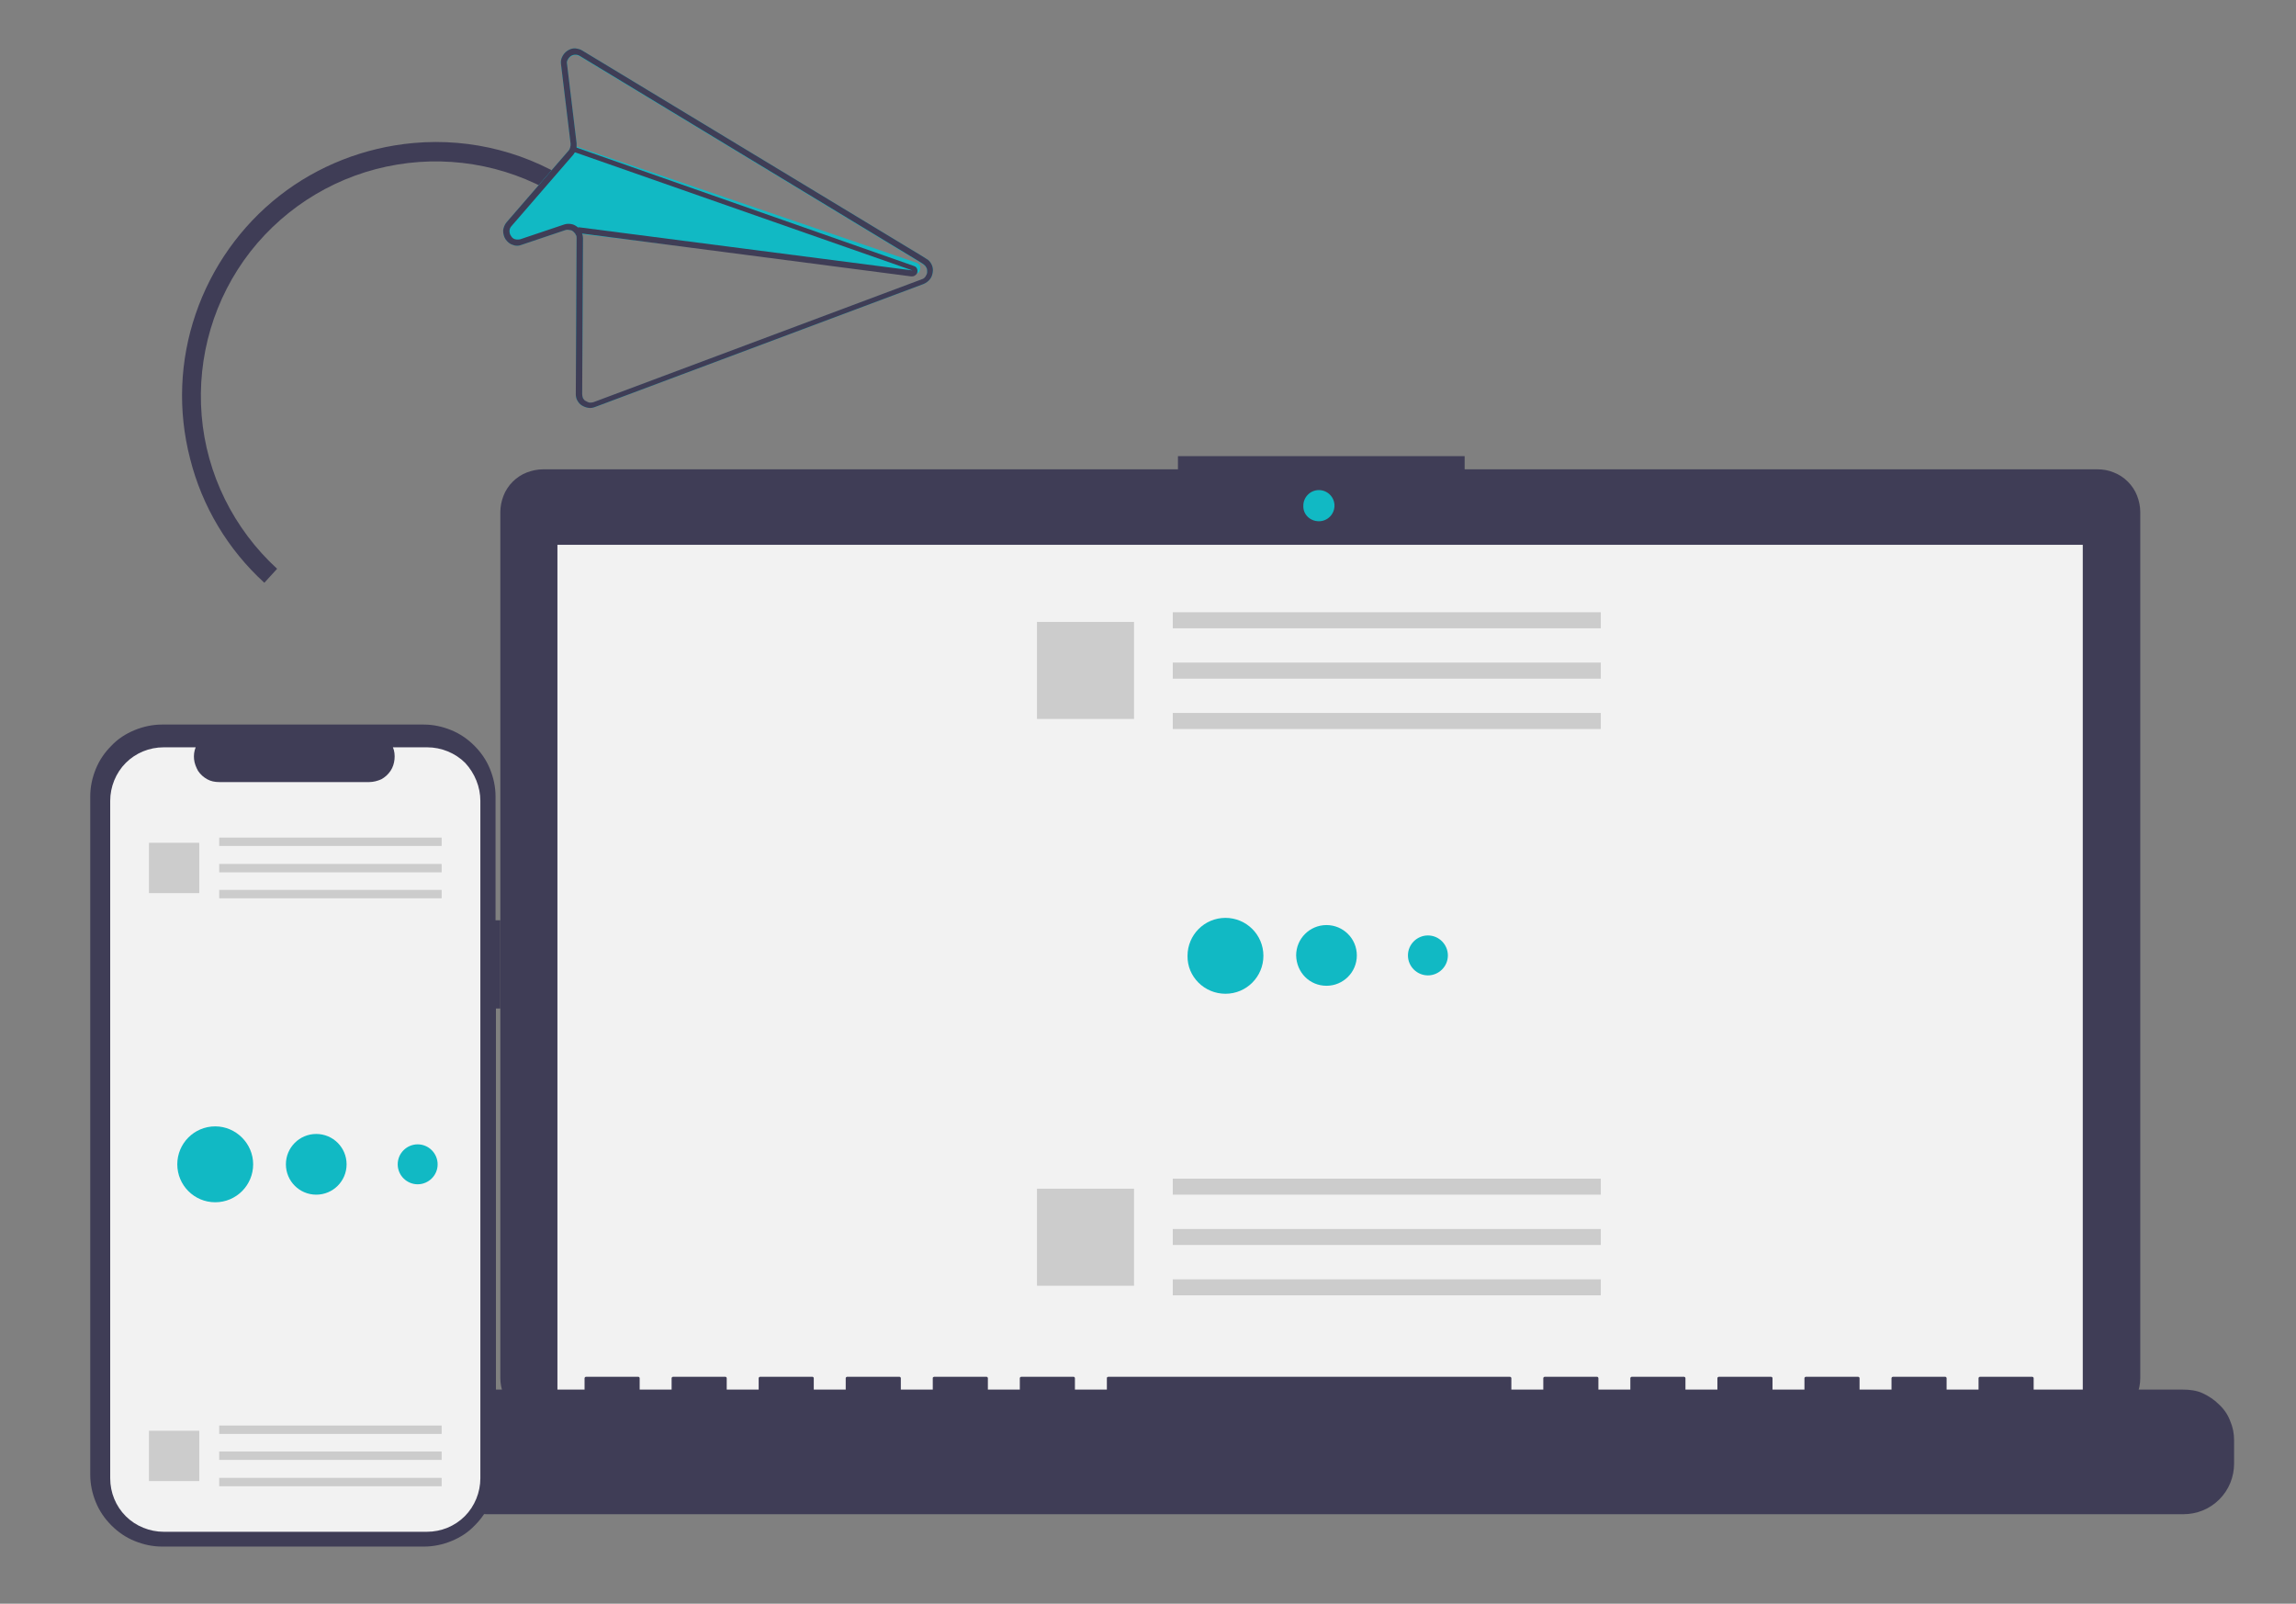<?xml version="1.0" encoding="utf-8"?>
<!-- Generator: Adobe Illustrator 22.0.0, SVG Export Plug-In . SVG Version: 6.00 Build 0)  -->
<svg version="1.1" id="Layer_1" xmlns="http://www.w3.org/2000/svg" xmlns:xlink="http://www.w3.org/1999/xlink" x="0px" y="0px"
	 viewBox="0 0 575 401.5" style="enable-background:new 0 0 575 401.5;" xml:space="preserve">
<rect x="0" y="0" width="575" height="401.5" fill="#808080" stroke="none"/>
<style type="text/css">
	.st0{clip-path:url(#SVGID_2_);}
	.st1{fill:#3F3D56;}
	.st2{fill:#F2F2F2;}
	.st3{fill:#11B9C4;}
	.st4{fill:#E6E6E6;}
	.st5{fill:#CCCCCC;}
</style>
<g>
	<defs>
		<rect id="SVGID_1_" y="-90.4" width="575" height="544.8"/>
	</defs>
	<clipPath id="SVGID_2_">
		<use xlink:href="#SVGID_1_"  style="overflow:visible;"/>
	</clipPath>
	<g class="st0">
		<g>
			<path class="st1" d="M525.2,117.5H366.8v-3.3H295v3.3H136c-1.4,0-2.8,0.3-4.1,0.8c-1.3,0.5-2.5,1.3-3.5,2.3c-1,1-1.8,2.2-2.3,3.5
				c-0.5,1.3-0.8,2.7-0.8,4.1V345c0,2.8,1.1,5.6,3.1,7.6c2,2,4.7,3.1,7.6,3.1h389.3c2.8,0,5.6-1.1,7.6-3.1c2-2,3.1-4.7,3.1-7.6
				V128.2c0-1.4-0.3-2.8-0.8-4.1c-0.5-1.3-1.3-2.5-2.3-3.5c-1-1-2.2-1.8-3.5-2.3C528,117.7,526.6,117.5,525.2,117.5z"/>
			<path class="st2" d="M521.6,136.4h-382v215.4h382V136.4z"/>
			<path class="st3" d="M306.9,248.8c5.3,0,9.5-4.3,9.5-9.5c0-5.3-4.3-9.5-9.5-9.5c-5.3,0-9.5,4.3-9.5,9.5
				C297.3,244.5,301.6,248.8,306.9,248.8z"/>
			<path class="st3" d="M332.2,246.8c4.2,0,7.6-3.4,7.6-7.6c0-4.2-3.4-7.6-7.6-7.6c-4.2,0-7.6,3.4-7.6,7.6
				C324.7,243.5,328,246.8,332.2,246.8z"/>
			<path class="st3" d="M357.6,244.2c2.7,0,5-2.2,5-5c0-2.7-2.2-5-5-5c-2.7,0-5,2.2-5,5C352.6,242,354.9,244.2,357.6,244.2z"/>
			<path class="st3" d="M330.3,130.5c2.2,0,3.9-1.8,3.9-3.9c0-2.2-1.8-3.9-3.9-3.9c-2.2,0-3.9,1.8-3.9,3.9
				C326.3,128.8,328.1,130.5,330.3,130.5z"/>
			<path class="st1" d="M546.6,347.9h-37.3v-2.7c0-0.1,0-0.1,0-0.2c0-0.1-0.1-0.1-0.1-0.2c-0.1,0-0.1-0.1-0.2-0.1
				c-0.1,0-0.1,0-0.2,0h-12.8c-0.1,0-0.1,0-0.2,0c-0.1,0-0.1,0.1-0.2,0.1c0,0.1-0.1,0.1-0.1,0.2c0,0.1,0,0.1,0,0.2v2.7h-8v-2.7
				c0-0.1,0-0.1,0-0.2c0-0.1-0.1-0.1-0.1-0.2c0,0-0.1-0.1-0.2-0.1c-0.1,0-0.1,0-0.2,0h-12.8c-0.1,0-0.1,0-0.2,0
				c-0.1,0-0.1,0.1-0.2,0.1c0,0.1-0.1,0.1-0.1,0.2c0,0.1,0,0.1,0,0.2v2.7h-8v-2.7c0-0.1,0-0.1,0-0.2c0-0.1-0.1-0.1-0.1-0.2
				c-0.1,0-0.1-0.1-0.2-0.1c-0.1,0-0.1,0-0.2,0h-12.8c-0.1,0-0.1,0-0.2,0c-0.1,0-0.1,0.1-0.2,0.1c0,0.1-0.1,0.1-0.1,0.2
				c0,0.1,0,0.1,0,0.2v2.7h-8v-2.7c0-0.1,0-0.1,0-0.2c0-0.1-0.1-0.1-0.1-0.2c0,0-0.1-0.1-0.2-0.1c-0.1,0-0.1,0-0.2,0h-12.8
				c-0.1,0-0.1,0-0.2,0c-0.1,0-0.1,0.1-0.2,0.1c0,0.1-0.1,0.1-0.1,0.2c0,0.1,0,0.1,0,0.2v2.7h-8v-2.7c0-0.1,0-0.1,0-0.2
				c0-0.1-0.1-0.1-0.1-0.2c-0.1,0-0.1-0.1-0.2-0.1c-0.1,0-0.1,0-0.2,0h-12.8c-0.1,0-0.1,0-0.2,0c-0.1,0-0.1,0.1-0.2,0.1
				c0,0.1-0.1,0.1-0.1,0.2c0,0.1,0,0.1,0,0.2v2.7h-8v-2.7c0-0.1,0-0.1,0-0.2c0-0.1-0.1-0.1-0.1-0.2c0,0-0.1-0.1-0.2-0.1
				c-0.1,0-0.1,0-0.2,0h-12.8c-0.1,0-0.1,0-0.2,0c-0.1,0-0.1,0.1-0.2,0.1c0,0.1-0.1,0.1-0.1,0.2c0,0.1,0,0.1,0,0.2v2.7h-8v-2.7
				c0-0.1,0-0.1,0-0.2c0-0.1-0.1-0.1-0.1-0.2c-0.1,0-0.1-0.1-0.2-0.1c-0.1,0-0.1,0-0.2,0H277.7c-0.1,0-0.1,0-0.2,0
				c-0.1,0-0.1,0.1-0.2,0.1c-0.1,0.1-0.1,0.1-0.1,0.2c0,0.1,0,0.1,0,0.2v2.7h-8v-2.7c0-0.1,0-0.1,0-0.2c0-0.1-0.1-0.1-0.1-0.2
				c0,0-0.1-0.1-0.2-0.1c-0.1,0-0.1,0-0.2,0h-12.8c-0.1,0-0.1,0-0.2,0c-0.1,0-0.1,0.1-0.2,0.1c0,0.1-0.1,0.1-0.1,0.2
				c0,0.1,0,0.1,0,0.2v2.7h-8v-2.7c0-0.1,0-0.1,0-0.2c0-0.1-0.1-0.1-0.1-0.2c0,0-0.1-0.1-0.2-0.1c-0.1,0-0.1,0-0.2,0h-12.8
				c-0.1,0-0.1,0-0.2,0c-0.1,0-0.1,0.1-0.2,0.1c-0.1,0.1-0.1,0.1-0.1,0.2c0,0.1,0,0.1,0,0.2v2.7h-8v-2.7c0-0.1,0-0.1,0-0.2
				c0-0.1-0.1-0.1-0.1-0.2c0,0-0.1-0.1-0.2-0.1c-0.1,0-0.1,0-0.2,0h-12.8c-0.1,0-0.1,0-0.2,0c-0.1,0-0.1,0.1-0.2,0.1
				c0,0.1-0.1,0.1-0.1,0.2c0,0.1,0,0.1,0,0.2v2.7h-8v-2.7c0-0.1,0-0.1,0-0.2c0-0.1-0.1-0.1-0.1-0.2c0,0-0.1-0.1-0.2-0.1
				c-0.1,0-0.1,0-0.2,0h-12.8c-0.1,0-0.1,0-0.2,0c-0.1,0-0.1,0.1-0.2,0.1c0,0.1-0.1,0.1-0.1,0.2c0,0.1,0,0.1,0,0.2v2.7h-8v-2.7
				c0-0.1,0-0.1,0-0.2c0-0.1-0.1-0.1-0.1-0.2c0,0-0.1-0.1-0.2-0.1c-0.1,0-0.1,0-0.2,0h-12.8c-0.1,0-0.1,0-0.2,0
				c-0.1,0-0.1,0.1-0.2,0.1c0,0.1-0.1,0.1-0.1,0.2c0,0.1,0,0.1,0,0.2v2.7h-8v-2.7c0-0.1,0-0.1,0-0.2c0-0.1-0.1-0.1-0.1-0.2
				c0,0-0.1-0.1-0.2-0.1c-0.1,0-0.1,0-0.2,0h-12.8c-0.1,0-0.1,0-0.2,0c-0.1,0-0.1,0.1-0.2,0.1c0,0.1-0.1,0.1-0.1,0.2
				c0,0.1,0,0.1,0,0.2v2.7h-24.5c-3.4,0-6.6,1.3-9,3.7c-2.4,2.4-3.7,5.6-3.7,9v5.8c0,3.4,1.3,6.6,3.7,9c2.4,2.4,5.6,3.7,9,3.7h424.9
				c3.4,0,6.6-1.3,9-3.7c2.4-2.4,3.7-5.6,3.7-9v-5.8c0-1.7-0.3-3.3-1-4.9c-0.6-1.6-1.6-3-2.8-4.1c-1.2-1.2-2.6-2.1-4.1-2.8
				S548.3,347.9,546.6,347.9z"/>
			<path class="st4" d="M400.8,153.3H293.7v4h107.2V153.3z"/>
			<path class="st4" d="M400.8,165.9H293.7v4h107.2V165.9z"/>
			<path class="st4" d="M400.8,178.5H293.7v4h107.2V178.5z"/>
			<path class="st5" d="M400.8,153.3H293.7v4h107.2V153.3z"/>
			<path class="st5" d="M400.8,165.9H293.7v4h107.2V165.9z"/>
			<path class="st5" d="M400.8,178.5H293.7v4h107.2V178.5z"/>
			<path class="st5" d="M284,155.7h-24.3V180H284V155.7z"/>
			<path class="st5" d="M400.8,295.1H293.7v4h107.2V295.1z"/>
			<path class="st5" d="M400.8,307.7H293.7v4h107.2V307.7z"/>
			<path class="st5" d="M400.8,320.3H293.7v4h107.2V320.3z"/>
			<path class="st5" d="M284,297.6h-24.3v24.3H284V297.6z"/>
		</g>
		<g>
			<path class="st1" d="M125.2,230.4h-1.1v-31c0-2.4-0.5-4.7-1.4-6.9c-0.9-2.2-2.2-4.1-3.9-5.8c-1.7-1.7-3.6-3-5.8-3.9
				c-2.2-0.9-4.5-1.4-6.9-1.4H40.6c-2.4,0-4.7,0.5-6.9,1.4c-2.2,0.9-4.2,2.2-5.8,3.9c-1.7,1.7-3,3.6-3.9,5.8
				c-0.9,2.2-1.4,4.5-1.4,6.9v169.8c0,2.4,0.5,4.7,1.4,6.9c0.9,2.2,2.2,4.1,3.9,5.8c1.7,1.7,3.6,3,5.8,3.9c2.2,0.9,4.5,1.4,6.9,1.4
				h65.6c2.4,0,4.7-0.5,6.9-1.4c2.2-0.9,4.2-2.2,5.8-3.9c1.7-1.7,3-3.6,3.9-5.8c0.9-2.2,1.4-4.5,1.4-6.9V252.5h1.1V230.4z"/>
			<path class="st2" d="M120.3,200.5v169.6c0,3.5-1.4,7-3.9,9.5c-2.5,2.5-5.9,3.9-9.5,3.9H41c-3.5,0-7-1.4-9.5-3.9
				c-2.5-2.5-3.9-5.9-3.9-9.5V200.5c0-3.5,1.4-7,3.9-9.5c2.5-2.5,5.9-3.9,9.5-3.9h8c-0.4,1-0.5,2-0.4,3c0.1,1,0.5,2,1,2.9
				c0.6,0.9,1.4,1.6,2.3,2.1c0.9,0.5,1.9,0.7,3,0.7h37.6c1,0,2.1-0.3,3-0.7c0.9-0.5,1.7-1.2,2.3-2.1c0.6-0.9,0.9-1.9,1-2.9
				c0.1-1,0-2.1-0.4-3h8.6c3.5,0,7,1.4,9.5,3.9C118.9,193.6,120.3,197,120.3,200.5z"/>
			<path class="st5" d="M110.6,209.7H54.9v2.1h55.7V209.7z"/>
			<path class="st5" d="M110.6,216.3H54.9v2.1h55.7V216.3z"/>
			<path class="st5" d="M110.6,222.8H54.9v2.1h55.7V222.8z"/>
			<path class="st5" d="M49.9,211H37.3v12.6h12.6V211z"/>
			<path class="st5" d="M110.6,356.9H54.9v2.1h55.7V356.9z"/>
			<path class="st5" d="M110.6,363.4H54.9v2.1h55.7V363.4z"/>
			<path class="st5" d="M110.6,370H54.9v2.1h55.7V370z"/>
			<path class="st5" d="M49.9,358.2H37.3v12.6h12.6V358.2z"/>
			<path class="st3" d="M53.9,301c5.3,0,9.5-4.3,9.5-9.5s-4.3-9.5-9.5-9.5c-5.3,0-9.5,4.3-9.5,9.5S48.6,301,53.9,301z"/>
			<path class="st3" d="M79.2,299.1c4.2,0,7.6-3.4,7.6-7.6s-3.4-7.6-7.6-7.6c-4.2,0-7.6,3.4-7.6,7.6S75,299.1,79.2,299.1z"/>
			<path class="st3" d="M104.6,296.5c2.7,0,5-2.2,5-5c0-2.7-2.2-5-5-5c-2.7,0-5,2.2-5,5C99.6,294.3,101.9,296.5,104.6,296.5z"/>
		</g>
		<g>
			<path class="st1" d="M103.6,35.8c14.6-1.3,29.1,2.5,41.2,10.8l-0.8-8.3l5.3,4.4l1.1,11.4L139,55.1l-5.3-4.4l7.6-0.7
				C129,41.9,114,38.8,99.5,41.2C84.9,43.6,71.8,51.4,62.7,63c-9.1,11.7-13.4,26.3-12.2,41c1.2,14.7,8,28.4,18.9,38.4l-3.2,3.5
				c-9.1-8.3-15.6-19.1-18.6-31.1c-3.1-12-2.6-24.5,1.4-36.2c4-11.7,11.3-22,21-29.6C79.6,41.5,91.3,36.9,103.6,35.8z"/>
			<g>
				<g>
					<path class="st3" d="M145.9,12.7l85,51.4l1.1,0.7c0.6,0.3,1,0.8,1.3,1.4c0.3,0.6,0.4,1.3,0.3,1.9c-0.1,0.7-0.3,1.3-0.7,1.8
						c-0.4,0.5-0.9,0.9-1.6,1.2l-82.3,30.8c-0.5,0.2-1.1,0.3-1.7,0.2c-0.6-0.1-1.1-0.3-1.6-0.6c-0.5-0.3-0.8-0.7-1.1-1.2
						c-0.3-0.5-0.4-1.1-0.4-1.6l0.2-39.1c0-0.3,0-0.6-0.2-0.8c-0.1-0.3-0.3-0.5-0.5-0.7c-0.3-0.3-0.6-0.5-1-0.5
						c-0.4-0.1-0.8-0.1-1.1,0l-11,3.7c-0.7,0.3-1.5,0.3-2.2,0c-0.7-0.2-1.3-0.7-1.8-1.4l0,0c-0.4-0.6-0.6-1.4-0.6-2.2
						c0.1-0.8,0.4-1.5,0.9-2.1l15.5-17.9c0.2-0.2,0.3-0.5,0.4-0.8c0.1-0.3,0.1-0.6,0.1-0.9l-2.4-19.9c-0.1-0.7,0-1.3,0.3-1.9
						c0.3-0.6,0.7-1.1,1.3-1.5c0.6-0.4,1.2-0.6,1.9-0.6C144.7,12.2,145.3,12.3,145.9,12.7z M142,16l2.4,19.9c0,0.3,0,0.5,0,0.8
						l85.2,29.1c0.1,0,0.1,0.1,0.2,0.1c0.3,0.2,0.5,0.4,0.6,0.7c0.1,0.3,0.1,0.6,0,1c-0.1,0.3-0.3,0.6-0.6,0.8
						c-0.3,0.2-0.6,0.2-0.9,0.2l-83.1-10c0.1,0.4,0.2,0.7,0.2,1.1l-0.2,39.1c0,0.3,0.1,0.7,0.2,1c0.2,0.3,0.4,0.6,0.7,0.7
						c0.3,0.2,0.6,0.3,0.9,0.4c0.3,0,0.7,0,1-0.1l82.3-30.8c0.4-0.1,0.7-0.4,0.9-0.7c0.2-0.3,0.4-0.7,0.4-1.1c0-0.4,0-0.8-0.2-1.1
						c-0.2-0.4-0.4-0.6-0.8-0.9l-1.1-0.7l-84.9-51.4c-0.3-0.2-0.7-0.3-1.1-0.3c-0.4,0-0.8,0.1-1.1,0.3c-0.3,0.2-0.6,0.5-0.8,0.9
						C142,15.2,141.9,15.6,142,16z"/>
					<path class="st1" d="M145.9,12.7l85,51.4l1.1,0.7c0.6,0.3,1,0.8,1.3,1.4c0.3,0.6,0.4,1.3,0.3,1.9c-0.1,0.7-0.3,1.3-0.7,1.8
						c-0.4,0.5-0.9,0.9-1.6,1.2l-82.3,30.8c-0.5,0.2-1.1,0.3-1.7,0.2c-0.6-0.1-1.1-0.3-1.6-0.6c-0.5-0.3-0.8-0.7-1.1-1.2
						c-0.3-0.5-0.4-1.1-0.4-1.6l0.2-39.1c0-0.3,0-0.6-0.2-0.8c-0.1-0.3-0.3-0.5-0.5-0.7c-0.3-0.3-0.6-0.5-1-0.5
						c-0.4-0.1-0.8-0.1-1.1,0l-11,3.7c-0.7,0.3-1.5,0.3-2.2,0c-0.7-0.2-1.3-0.7-1.8-1.4l0,0c-0.4-0.6-0.6-1.4-0.6-2.2
						c0.1-0.8,0.4-1.5,0.9-2.1l15.5-17.9c0.2-0.2,0.3-0.5,0.4-0.8c0.1-0.3,0.1-0.6,0.1-0.9l-2.4-19.9c-0.1-0.7,0-1.3,0.3-1.9
						c0.3-0.6,0.7-1.1,1.3-1.5c0.6-0.4,1.2-0.6,1.9-0.6C144.7,12.2,145.3,12.3,145.9,12.7L145.9,12.7z M142,16l2.4,19.9
						c0,0.3,0,0.5,0,0.8c0,0.2-0.1,0.5-0.1,0.7c-0.1,0.2-0.2,0.5-0.3,0.7l0,0c-0.1,0.2-0.3,0.4-0.4,0.6l-15.5,17.9
						c-0.3,0.3-0.5,0.8-0.5,1.2c0,0.5,0.1,0.9,0.4,1.3l0,0c0.2,0.4,0.6,0.7,1,0.8c0.4,0.1,0.9,0.1,1.3,0l11-3.7
						c0.6-0.2,1.2-0.2,1.8-0.1c0.6,0.1,1.1,0.4,1.6,0.8l0,0c0.1,0.1,0.1,0.1,0.2,0.2c0.4,0.4,0.7,0.9,0.9,1.4
						c0.1,0.4,0.2,0.7,0.2,1.1l-0.2,39.1c0,0.3,0.1,0.7,0.2,1c0.2,0.3,0.4,0.6,0.7,0.7c0.3,0.2,0.6,0.3,0.9,0.4c0.3,0,0.7,0,1-0.1
						l82.3-30.8c0.4-0.1,0.7-0.4,0.9-0.7c0.2-0.3,0.4-0.7,0.4-1.1c0-0.4,0-0.8-0.2-1.1c-0.2-0.4-0.4-0.6-0.8-0.9l-1.1-0.7
						l-84.9-51.4c-0.3-0.2-0.7-0.3-1.1-0.3c-0.4,0-0.8,0.1-1.1,0.3c-0.3,0.2-0.6,0.5-0.8,0.9C142,15.2,141.9,15.6,142,16z"/>
					<path class="st1" d="M144.2,36.8l-0.4,1.3l0.4,0.1l0,0l84.3,29.5L145,56.9l0,0l-0.2,0l-0.2,1.4l1.4,0.2l82.2,10.7
						c0.3,0,0.6,0,0.9-0.2c0.3-0.2,0.5-0.4,0.6-0.7c0.1-0.3,0.1-0.6,0-0.9c-0.1-0.3-0.3-0.6-0.6-0.7c-0.1,0-0.1-0.1-0.2-0.1
						L144.5,37L144.2,36.8z"/>
				</g>
			</g>
		</g>
	</g>
</g>
</svg>
